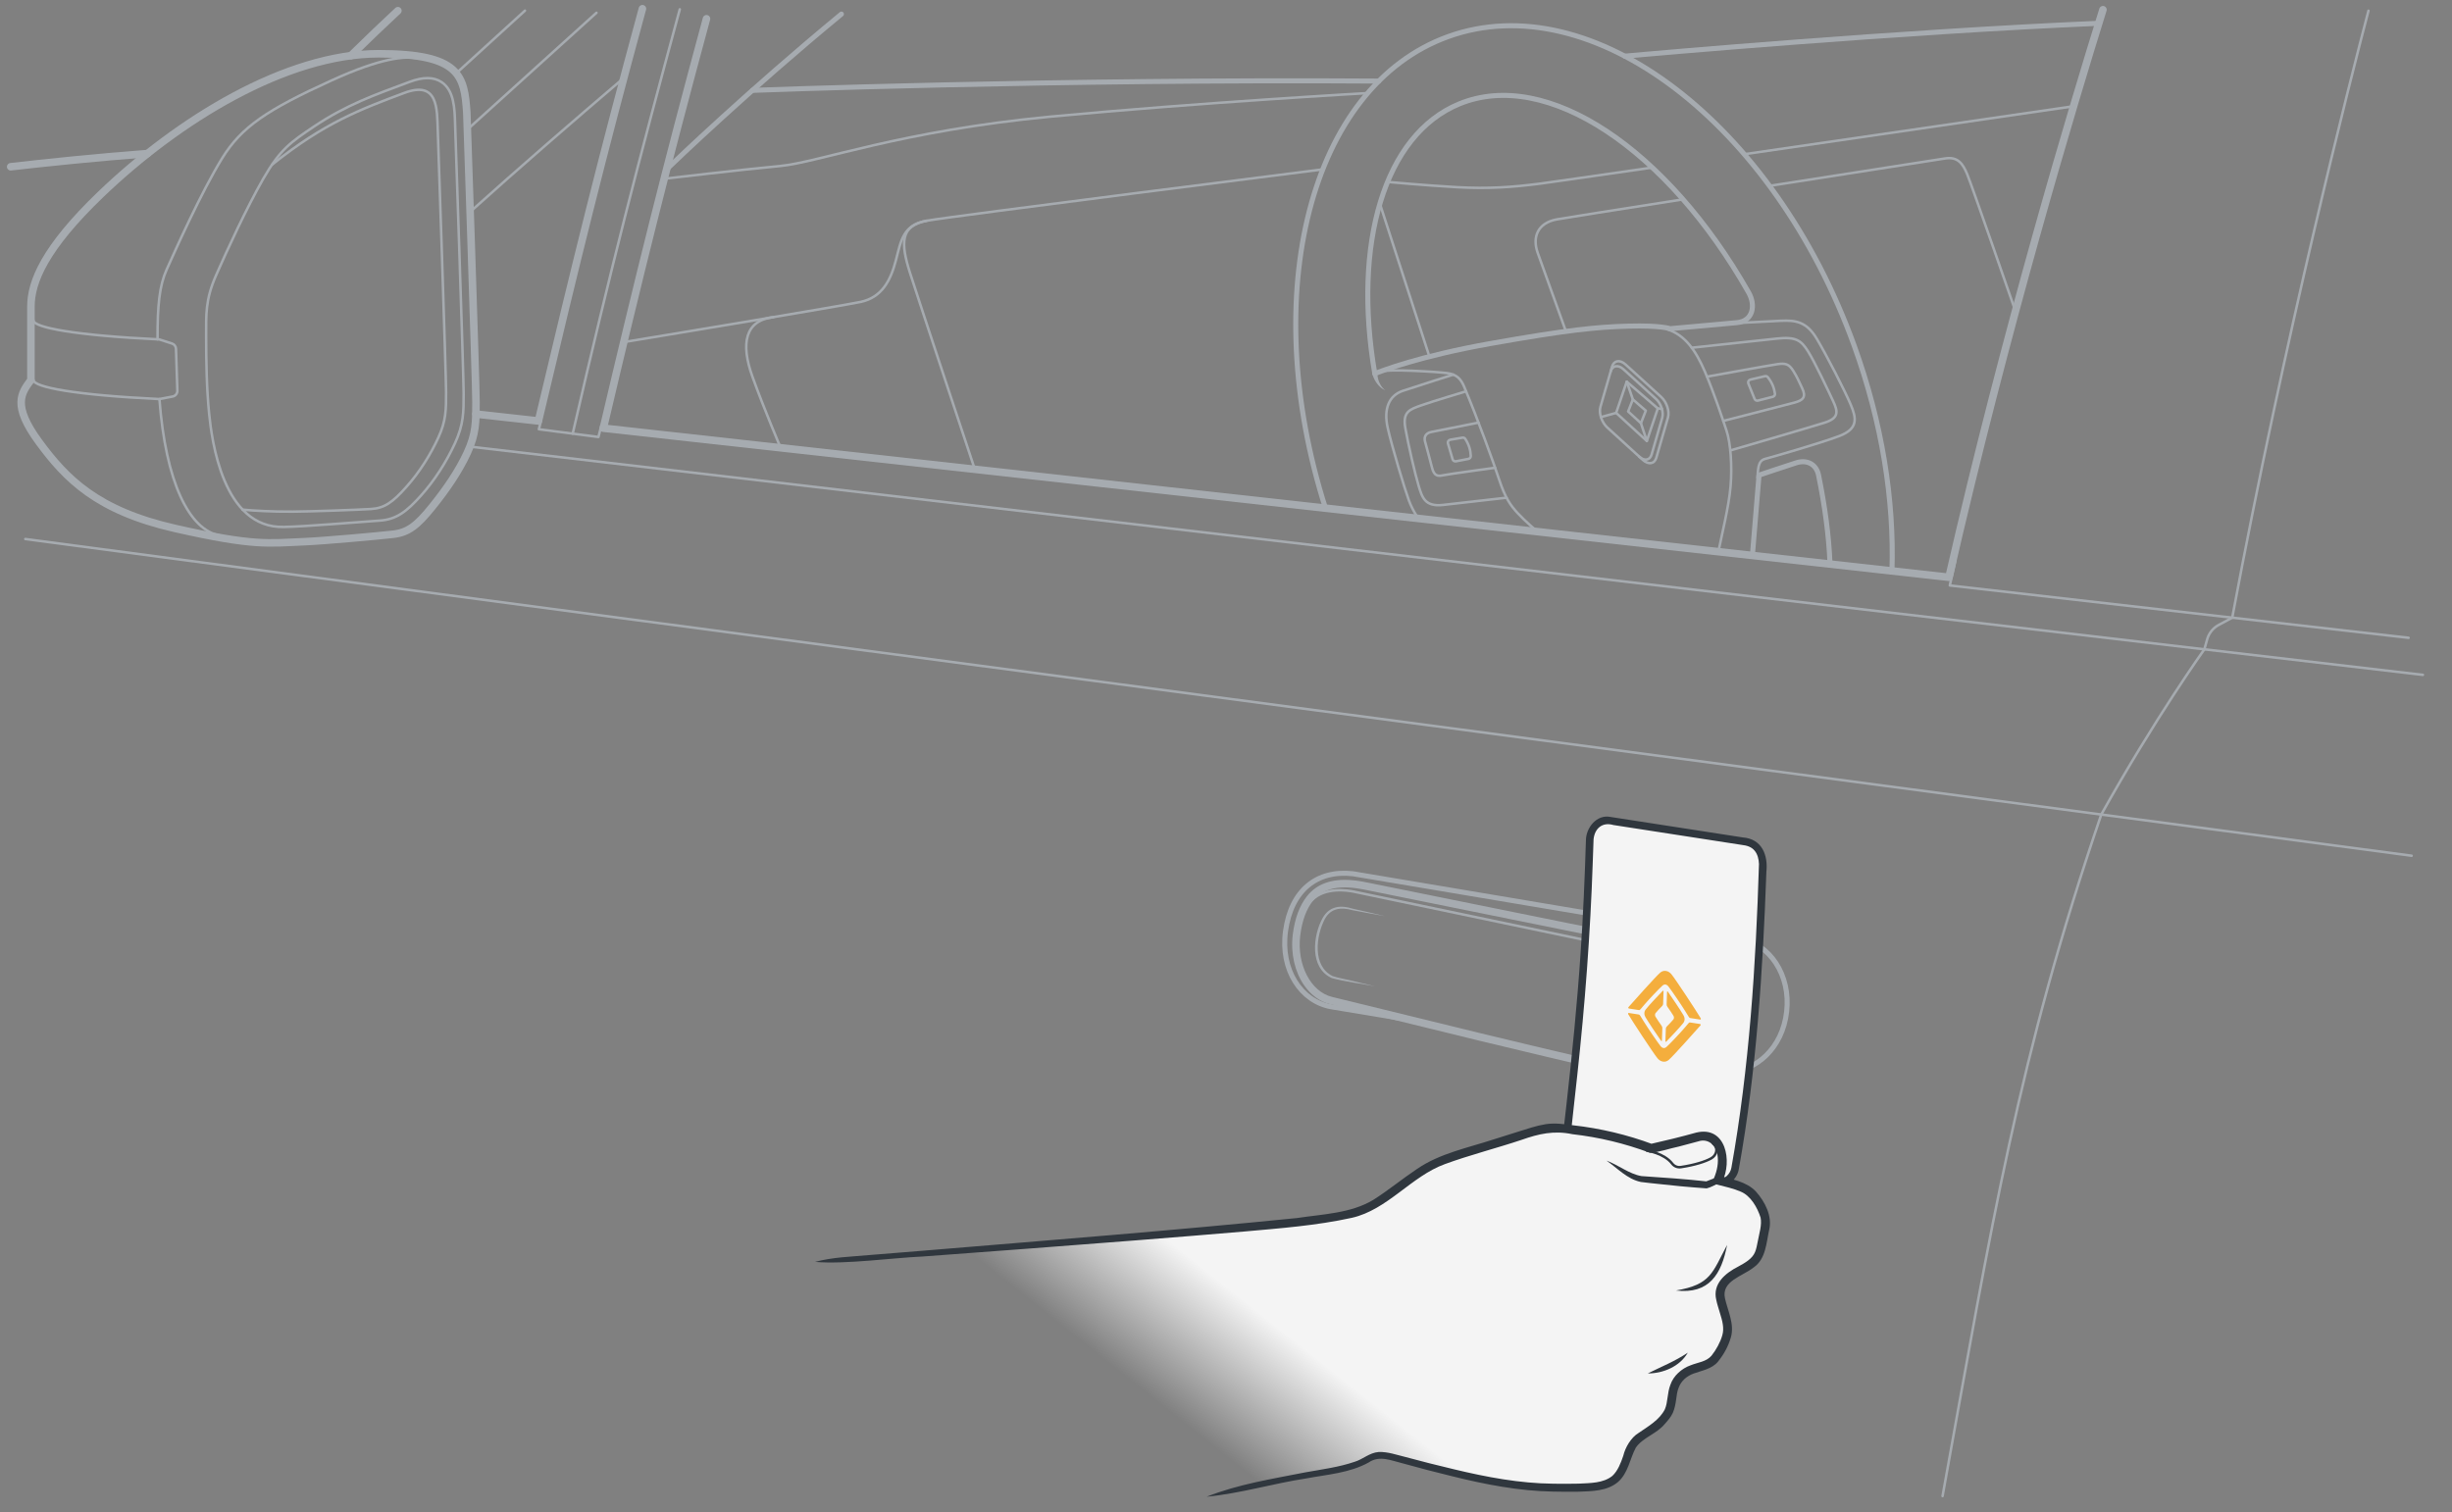 <?xml version="1.0" encoding="UTF-8"?><svg xmlns="http://www.w3.org/2000/svg" width="487.497" height="300.784" xmlns:xlink="http://www.w3.org/1999/xlink" viewBox="0 0 487.497 300.784"><rect x="0" y="0" width="487.497" height="300.784" fill="#808080" stroke="none"/><defs><linearGradient id="uuid-b8ea0134-496f-4c91-bd4d-1420ae8d8c03" x1="70.561" y1="320.929" x2="82.531" y2="297.183" gradientTransform="translate(230.521 -46.397) rotate(11.74)" gradientUnits="userSpaceOnUse"><stop offset="0" stop-color="#f4f4f4" stop-opacity="0"/><stop offset="1" stop-color="#f4f4f4"/></linearGradient></defs><g id="uuid-59878c80-b706-4bb0-b5b3-b5d262032445"><path d="M470.891,2.132c-3.602,13.739-16.587,64.467-27.087,120.706l-2.691,1.449c-1.122,.604-1.951,1.639-2.296,2.866l-.556,1.978s-9.783,13.645-20.496,32.855c-16.516,48.418-21.692,81.034-31.551,135.535" style="fill:none; stroke:#a6abb0; stroke-linecap:round; stroke-linejoin:round; stroke-width:.5px;"/><path d="M418.097,1.934c-5.882,18.843-19.346,63.58-30.614,112.867L119.952,85.15c7.167-30.489,12.439-51.685,20.51-81.417" style="fill:none; stroke:#a6abb0; stroke-linecap:round; stroke-linejoin:round; stroke-width:1.5px;"/><polyline points="388.723 111.641 387.653 116.427 478.866 126.84" style="fill:none; stroke:#a6abb0; stroke-linecap:round; stroke-linejoin:round; stroke-width:.5px;"/><line x1="481.713" y1="134.21" x2="93.268" y2="88.799" style="fill:none; stroke:#a6abb0; stroke-linecap:round; stroke-linejoin:round; stroke-width:.5px;"/><path d="M92.812,22.432c-.499-7.366-1.283-11.74-17.485-11.74-18.435,0-39.847,13.141-55.268,27.932-11.175,10.719-13.912,17.447-13.912,22.35v14.596c-1.939,2.623-3.763,5.017,1.596,12.316s11.517,13.684,27.14,17.219c15.622,3.535,18.465,2.918,25.543,2.623,4.105-.171,14.71-1.14,17.732-1.482s4.789-1.768,7.697-5.36,5.36-7.184,7.07-10.89,1.71-6.101,1.71-9.978-1.825-57.586-1.825-57.586Z" style="fill:none; stroke:#a6abb0; stroke-linecap:round; stroke-linejoin:round; stroke-width:1.5px;"/><path d="M56.464,104.792c3.646-.029,16.241-1.086,19.008-1.26,3.377-.213,5.42-1.844,8.228-4.981,2.64-2.948,4.976-6.545,6.756-10.401,1.724-3.736,1.724-6.171,1.724-9.857,0-3.541-1.605-50.827-1.673-52.841l-.024-.78c-.094-3.129-.2-6.675-2.682-8.339-1.573-1.055-3.666-1.067-6.401-.039l-.362,.136c-6.28,2.36-12.046,4.319-18.642,8.751-4.564,3.067-6.702,4.521-10.037,10.336s-7.27,14.368-9.408,19.243-1.967,7.783-1.967,12.23,.086,10.263,.599,15.309,2.671,22.853,14.881,22.493Z" style="fill:none; stroke:#a6abb0; stroke-linecap:round; stroke-linejoin:round; stroke-width:.5px;"/><path d="M54.155,32.695c10.377-8.324,17.675-11.004,26.17-14.197,6.809-2.559,6.557,3.079,6.715,7.519,0,0,1.648,48.504,1.648,52.005s0,5.664-1.545,9.011c-1.545,3.347-3.684,6.818-6.385,9.835s-4.309,4.187-6.968,4.354c-2.659,.168-11.98,.501-15.579,.525-4.214,.028-7.68-.187-9.963-.39" style="fill:none; stroke:#a6abb0; stroke-linecap:round; stroke-linejoin:round; stroke-width:.5px;"/><path d="M31.698,79.359c1.229,16.421,5.869,26.088,12.079,27.158" style="fill:none; stroke:#a6abb0; stroke-linecap:round; stroke-linejoin:round; stroke-width:.5px;"/><path d="M83.148,11.537c-2.704-.329-7.151-.145-17.209,4.447-12.81,5.849-17.908,9.205-21.79,15.513-4.105,6.671-9.237,18.131-11.033,22.151-1.42,3.177-1.811,7.059-1.796,13.833" style="fill:none; stroke:#a6abb0; stroke-linecap:round; stroke-linejoin:round; stroke-width:.5px;"/><path d="M6.646,63.708c0,1.423,8.379,3.004,25.013,3.789l2.535,.818c.462,.149,.781,.572,.797,1.057l.272,8.313c.019,.566-.378,1.061-.934,1.168l-2.654,.507c-16.635-.785-25.013-2.367-25.013-3.789" style="fill:none; stroke:#a6abb0; stroke-linecap:round; stroke-linejoin:round; stroke-width:.5px;"/><path d="M280.141,202.782l-15.494-2.571c-5.921-1.063-10.132-7.249-9.061-15.049,1.114-8.114,6.232-12.222,13.429-11.398l76.733,12.912c6.135,.905,10.294,7.271,9.468,14.494-.835,7.4-6.152,11.719-11.219,11.994" style="fill:none; stroke:#a6abb0; stroke-linecap:round; stroke-linejoin:round;"/><path d="M273.439,196.16c-2.524-.502-6.193-.96-8.644-1.644-4.464-1.98-3.82-8.425-1.8-12.015,1.366-2.345,3.581-2.545,5.959-1.792,2.071,.471,4.356,.976,6.407,1.485-2.079-.356-4.384-.787-6.468-1.186-2.217-.604-4.269-.458-5.489,1.744-1.777,3.364-2.518,9.391,1.549,11.357,1.139,.405,3.015,.702,4.222,1.025l4.264,1.026h0Z" style="fill:#a6abb0;"/><g><g id="uuid-73049b27-e0b0-4b27-b1d1-a3a34e98560d"><path d="M348.776,204.491c-.325,2.685-1.131,4.868-2.276,6.6-1.054,1.595-2.379,2.784-3.833,3.623-3.021,1.744-6.565,1.965-9.401,1.273-1.497-.365-5.704-1.354-10.987-2.597-8.962-2.108-21.004-4.94-28.067-6.665-14.852-3.637-29.693-7.265-29.694-7.265-2.062-.506-3.786-1.859-5.036-3.665-1.79-2.587-2.661-6.173-2.213-9.894,.413-3.351,1.412-5.773,2.753-7.494,.998-1.281,2.232-2.088,3.539-2.568,3.183-1.168,6.827-.385,8.696,.003l.099,.021c3.678,.764,68.318,13.82,68.324,13.822,2.268,.474,4.182,1.903,5.578,3.851,2.025,2.825,3.023,6.811,2.52,10.953Z" style="fill:none; stroke:#a6abb0; stroke-linecap:round; stroke-linejoin:round; stroke-width:.5px;"/><path d="M348.528,204.46c-.321,2.651-1.116,4.796-2.236,6.492-1.031,1.561-2.328,2.724-3.75,3.545-2.957,1.707-6.433,1.926-9.217,1.247-1.498-.365-5.707-1.355-10.989-2.597-8.962-2.108-21.003-4.939-28.065-6.664-14.852-3.637-29.693-7.265-29.694-7.265-1.991-.489-3.667-1.798-4.89-3.564-1.752-2.532-2.612-6.055-2.171-9.721,.409-3.317,1.395-5.693,2.702-7.371,.966-1.24,2.16-2.022,3.428-2.487,3.106-1.14,6.678-.378,8.558,.014l.099,.021c3.679,.765,68.319,13.821,68.324,13.822,2.195,.459,4.058,1.844,5.426,3.752,1.984,2.768,2.971,6.69,2.475,10.777Z" style="fill:none; stroke:#a6abb0; stroke-linecap:round; stroke-linejoin:round; stroke-width:.5px;"/><path d="M348.279,204.43c-.317,2.618-1.1,4.725-2.197,6.384-1.009,1.527-2.276,2.664-3.666,3.466-2.893,1.67-6.302,1.887-9.033,1.221-1.499-.366-5.71-1.356-10.991-2.598-8.963-2.108-21.003-4.939-28.063-6.664-14.852-3.638-29.694-7.265-29.694-7.265-1.92-.471-3.549-1.736-4.743-3.463-1.714-2.477-2.562-5.937-2.128-9.548,.405-3.284,1.378-5.614,2.651-7.248,.934-1.199,2.088-1.955,3.317-2.406,3.028-1.111,6.529-.37,8.421,.024l.099,.021c3.68,.765,68.32,13.821,68.324,13.822,2.121,.443,3.935,1.784,5.274,3.653,1.944,2.712,2.92,6.57,2.43,10.602Z" style="fill:none; stroke:#a6abb0; stroke-linecap:round; stroke-linejoin:round; stroke-width:.5px;"/><path d="M348.031,204.4c-.313,2.585-1.085,4.654-2.157,6.277-.987,1.494-2.225,2.604-3.582,3.387-2.829,1.634-6.17,1.848-8.849,1.194-1.501-.366-5.713-1.356-10.993-2.598-8.963-2.108-21.002-4.939-28.061-6.663-14.852-3.638-29.694-7.265-29.694-7.265-1.849-.454-3.43-1.675-4.597-3.363-1.675-2.421-2.513-5.819-2.086-9.375,.401-3.25,1.361-5.534,2.6-7.125,.903-1.158,2.016-1.888,3.206-2.325,2.95-1.083,6.379-.363,8.284,.034l.099,.021c3.681,.765,68.322,13.821,68.323,13.821,2.048,.428,3.811,1.725,5.122,3.554,1.904,2.656,2.868,6.449,2.385,10.426Z" style="fill:none; stroke:#a6abb0; stroke-linecap:round; stroke-linejoin:round; stroke-width:.5px;"/></g><path d="M347.783,204.37c-1.187,9.799-9.03,11.926-14.281,10.646-4.052-.988-27.839-6.523-39.053-9.261-14.852-3.638-29.694-7.265-29.694-7.265-4.331-1.063-7.209-6.525-6.495-12.464,.397-3.216,1.344-5.455,2.549-7.002,3.082-3.955,8.694-2.73,11.341-2.18,3.682,.765,68.323,13.821,68.323,13.821,4.844,1.012,8.114,7.085,7.31,13.705Z" style="fill:none; stroke:#a6abb0; stroke-linecap:round; stroke-linejoin:round; stroke-width:.5px;"/></g><path d="M260.807,179.027c2.607-2.699,7.174-1.953,8.373-1.703l69.51,14.548c4.54,.949,7.606,6.64,6.851,12.846-1.411,11.646-10.596,10.331-12.04,10.299" style="fill:none; stroke:#a6abb0; stroke-linecap:round; stroke-linejoin:round; stroke-width:.5px;"/><path d="M94.62,82.342l12.428,1.377c7.65-32.267,12.546-52.121,20.676-81.983" style="fill:none; stroke:#a6abb0; stroke-linecap:round; stroke-linejoin:round; stroke-width:1.5px;"/><polyline points="107.573 83.631 107.133 85.362 118.977 86.905 119.563 84.604" style="fill:none; stroke:#a6abb0; stroke-linecap:round; stroke-linejoin:round; stroke-width:.5px;"/><path d="M113.862,86.239c7.669-33.313,13.004-53.8,21.291-84.386" style="fill:none; stroke:#a6abb0; stroke-linecap:round; stroke-linejoin:round; stroke-width:.5px;"/><path d="M69.763,11.07c3.322-3.27,6.458-6.254,9.343-8.941" style="fill:none; stroke:#a6abb0; stroke-linecap:round; stroke-linejoin:round; stroke-width:1.5px;"/><path d="M2.126,33.162c6.975-.8,16.647-1.81,27.201-2.624" style="fill:none; stroke:#a6abb0; stroke-linecap:round; stroke-linejoin:round; stroke-width:1.5px;"/><line x1="479.478" y1="170.178" x2="5.033" y2="107.194" style="fill:none; stroke:#a6abb0; stroke-linecap:round; stroke-linejoin:round; stroke-width:.5px;"/><path d="M263.526,101.063c-13.563-42.536-3.107-83.883,24.402-93.791,28.563-10.288,64.695,17.217,80.702,61.433,5.586,15.43,7.983,30.857,7.523,44.84" style="fill:none; stroke:#a6abb0; stroke-linecap:round; stroke-linejoin:round;"/><path d="M273.825,74.223c.019,.618,.156,1.254,.414,1.848,.259,.591,.639,1.155,1.194,1.555-.638-.252-1.189-.735-1.623-1.299-.435-.568-.766-1.226-.971-1.942l-.002-.008c-.077-.268,.078-.547,.346-.624,.268-.077,.547,.078,.624,.346,.012,.04,.018,.083,.019,.123Z" style="fill:#a6abb0;"/><path d="M273.331,74.305c1.296-.527,8.945-3.491,22.915-5.974,15.394-2.737,21.21-3.307,27.596-3.478,6.386-.171,8.21,.513,8.21,.513,0,0,9.52-.878,13.228-1.197,3.307-.285,3.829-3.509,2.349-6.046-16.082-28.322-40.012-44.63-57.48-37.47-14.991,6.145-21.237,27.883-16.818,53.652Z" style="fill:none; stroke:#a6abb0; stroke-linecap:round; stroke-linejoin:round;"/><path d="M348.403,110.47c.514-6.339,1.32-15.983,1.32-15.983,0,0,5.093-1.711,7.36-2.438s4.047,.35,4.471,2.426c1.256,6.14,2.068,12.078,2.281,17.705" style="fill:none; stroke:#a6abb0; stroke-linecap:round; stroke-linejoin:round;"/><path d="M132.533,33.674c1.792-1.732,16.174-15.541,34.753-30.874" style="fill:none; stroke:#a6abb0; stroke-linecap:round; stroke-linejoin:round;"/><path d="M149.588,17.971s60.188-2.286,124.547-1.848" style="fill:none; stroke:#a6abb0; stroke-linecap:round; stroke-linejoin:round;"/><path d="M323.04,11.168l4.109-.367s50.05-4.468,90.109-6.168" style="fill:none; stroke:#a6abb0; stroke-linecap:round; stroke-linejoin:round;"/><line x1="90.707" y1="14.575" x2="104.37" y2="2.118" style="fill:none; stroke:#a6abb0; stroke-linecap:round; stroke-linejoin:round; stroke-width:.5px;"/><line x1="118.586" y1="2.539" x2="92.925" y2="25.758" style="fill:none; stroke:#a6abb0; stroke-linecap:round; stroke-linejoin:round; stroke-width:.5px;"/><path d="M124.018,15.496c-10.184,8.685-21.146,18.176-30.546,26.64" style="fill:none; stroke:#a6abb0; stroke-linecap:round; stroke-linejoin:round; stroke-width:.5px;"/><path d="M124.014,68.031l7.929-1.315s34.932-5.793,39.145-6.671,5.968-4.213,7.022-8.25,1.404-7.022,6.144-7.899,78.738-10.212,78.738-10.212" style="fill:none; stroke:#a6abb0; stroke-linecap:round; stroke-linejoin:round; stroke-width:.5px;"/><path d="M184.254,43.896c-5.354,.965-5.178,4.564-3.335,10.357,1.843,5.793,12.89,39.083,12.89,39.083" style="fill:none; stroke:#a6abb0; stroke-linecap:round; stroke-linejoin:round; stroke-width:.5px;"/><line x1="284.188" y1="70.916" x2="274.344" y2="40.509" style="fill:none; stroke:#a6abb0; stroke-linecap:round; stroke-linejoin:round; stroke-width:.5px;"/><path d="M311.329,65.897s-4.461-12.435-5.602-15.594,0-5.968,3.774-6.671c1.406-.262,12.104-1.948,25.114-3.984" style="fill:none; stroke:#a6abb0; stroke-linecap:round; stroke-linejoin:round; stroke-width:.5px;"/><path d="M351.809,36.962c17.311-2.701,33.604-5.235,34.842-5.442,2.633-.439,3.599,1.053,4.476,3.16s9.579,27.212,9.579,27.212" style="fill:none; stroke:#a6abb0; stroke-linecap:round; stroke-linejoin:round; stroke-width:.5px;"/><path d="M275.868,36.18s7.566,.694,13.798,1.045c6.232,.351,11.059,0,16.501-.702,1.51-.195,10.351-1.467,22.338-3.203" style="fill:none; stroke:#a6abb0; stroke-linecap:round; stroke-linejoin:round; stroke-width:.5px;"/><path d="M346.791,30.666c29.971-4.355,65.465-9.536,65.465-9.536" style="fill:none; stroke:#a6abb0; stroke-linecap:round; stroke-linejoin:round; stroke-width:.5px;"/><path d="M153.774,63.063c-5.638,.661-6.559,5.233-4.189,11.816s5.622,14.179,5.622,14.179" style="fill:none; stroke:#a6abb0; stroke-linecap:round; stroke-linejoin:round; stroke-width:.5px;"/><path d="M132.054,35.543s15.513-1.829,23.061-2.531c7.548-.702,24.049-7.022,53.891-9.83,29.842-2.809,62.924-4.67,62.924-4.67" style="fill:none; stroke:#a6abb0; stroke-linecap:round; stroke-linejoin:round; stroke-width:.5px;"/><path d="M331.419,65.471c3.517,1.087,5.711,4.159,7.554,8.46s3.511,9.391,4.301,11.761,1.141,6.934,.79,11.059c-.345,4.052-1.785,9.751-2.421,12.969" style="fill:none; stroke:#a6abb0; stroke-linecap:round; stroke-linejoin:round; stroke-width:.5px;"/><path d="M274.413,73.887c1.517-.54,11.127,.026,13.351,.319,1.857,.244,2.698,1.181,3.328,2.679,2.64,6.274,5.8,14.934,6.97,18.503s2.224,5.091,3.686,6.671,3.922,3.676,3.922,3.676" style="fill:none; stroke:#a6abb0; stroke-linecap:round; stroke-linejoin:round; stroke-width:.5px;"/><path d="M288.934,74.5s-7.197,2.281-10.005,3.217-3.862,3.628-3.043,7.314c.819,3.686,3.394,12.229,4.213,14.453s1.924,3.629,1.924,3.629" style="fill:none; stroke:#a6abb0; stroke-linecap:round; stroke-linejoin:round; stroke-width:.5px;"/><path d="M342.647,64.4s8.663-.493,11.472-.61,5.032,.117,7.08,3.569c2.048,3.452,5.559,10.298,6.729,13.048s1.58,4.857-2.282,6.319-13.355,4.172-14.781,4.553-1.328,2.248-1.452,3.733" style="fill:none; stroke:#a6abb0; stroke-linecap:round; stroke-linejoin:round; stroke-width:.5px;"/><path d="M291.484,77.822s-6.777,2.016-8.971,2.806-3.686,1.229-3.116,4.476c.571,3.247,1.931,9.128,2.633,11.454s1.229,4.257,4.827,3.862,12.668-1.443,12.668-1.443" style="fill:none; stroke:#a6abb0; stroke-linecap:round; stroke-linejoin:round; stroke-width:.5px;"/><path d="M336.344,69.153s13.181-1.427,16.955-1.822,4.783,.351,6.144,2.501,4.037,7.855,5.003,9.918,1.229,3.379-1.668,4.301-18.767,5.528-18.767,5.528" style="fill:none; stroke:#a6abb0; stroke-linecap:round; stroke-linejoin:round; stroke-width:.5px;"/><path d="M339.383,74.906s12.468-2.266,14.004-2.485,2.282-.088,3.16,1.36,.917,1.67,1.763,3.446,.122,2.393-1.555,2.84c-2.294,.612-14.142,3.64-14.142,3.64" style="fill:none; stroke:#a6abb0; stroke-linecap:round; stroke-linejoin:round; stroke-width:.5px;"/><path d="M297.257,93.025s-9.259,1.251-10.312,1.485-1.814,.176-2.224-1.463-1.17-4.388-1.404-5.266,.117-1.638,1.229-1.872,9.407-1.867,9.407-1.867" style="fill:none; stroke:#a6abb0; stroke-linecap:round; stroke-linejoin:round; stroke-width:.5px;"/><path d="M330.25,78.924c1.117,1.018,1.726,2.864,1.362,4.124l-2.306,7.974c-.364,1.26-1.565,1.457-2.682,.439l-7.067-6.44c-1.117-1.018-1.726-2.864-1.362-4.124l2.306-7.974c.364-1.26,1.565-1.457,2.682-.439l7.067,6.44Z" style="fill:none; stroke:#a6abb0; stroke-linecap:round; stroke-linejoin:round; stroke-width:.5px;"/><path d="M320.246,73.822c.334-1.154,1.483-1.334,2.506-.402l6.474,5.9c1.023,.932,1.582,2.624,1.248,3.778l-2.112,7.306c-.334,1.154-1.434,1.334-2.457,.402" style="fill:none; stroke:#a6abb0; stroke-linecap:round; stroke-linejoin:round; stroke-width:.5px;"/><path d="M348.001,75.492c-.163,.038-.302,.146-.379,.295s-.085,.324-.022,.48l1.237,3.056c.108,.267,.397,.413,.675,.341l2.95-.756c.285-.073,.469-.35,.426-.64-.168-1.128-.558-2.178-1.433-3.275-.132-.166-.357-.228-.563-.179l-2.89,.678Z" style="fill:none; stroke:#a6abb0; stroke-linecap:round; stroke-linejoin:round; stroke-width:.5px;"/><path d="M288.349,87.445c-.166,.022-.315,.116-.406,.256s-.117,.314-.07,.475l.929,3.163c.081,.276,.354,.45,.638,.406l2.488-.482c.291-.045,.501-.302,.487-.595-.055-1.139-.34-2.223-1.103-3.4-.115-.178-.332-.262-.542-.234l-2.422,.41Z" style="fill:none; stroke:#a6abb0; stroke-linecap:round; stroke-linejoin:round; stroke-width:.5px;"/><polygon points="324.641 79.434 323.7 81.824 326.242 84.163 327.213 81.667 324.641 79.434" style="fill:none; stroke:#a6abb0; stroke-linecap:round; stroke-linejoin:round; stroke-width:.5px;"/><polygon points="323.421 75.9 321.315 82.113 327.417 87.697 329.598 81.218 323.421 75.9" style="fill:none; stroke:#a6abb0; stroke-linecap:round; stroke-linejoin:round; stroke-width:.5px;"/><line x1="324.641" y1="79.434" x2="323.421" y2="75.9" style="fill:none; stroke:#a6abb0; stroke-linecap:round; stroke-linejoin:round; stroke-width:.5px;"/><line x1="326.242" y1="84.163" x2="327.417" y2="87.697" style="fill:none; stroke:#a6abb0; stroke-linecap:round; stroke-linejoin:round; stroke-width:.5px;"/><line x1="321.315" y1="82.113" x2="318.289" y2="82.946" style="fill:none; stroke:#a6abb0; stroke-linecap:round; stroke-linejoin:round; stroke-width:.5px;"/><line x1="329.598" y1="81.218" x2="330.419" y2="81.322" style="fill:none; stroke:#a6abb0; stroke-linecap:round; stroke-linejoin:round; stroke-width:.5px;"/><path d="M343.659,205.268c-1.026,5.322-5.542,8.671-10.102,7.53,0,0-11.111-2.763-11.152-2.774-4.397-1.172-7.161-6.288-6.158-11.411,.969-5.018,5.185-8.2,9.493-7.218,0,0,11.366,1.901,11.461,1.923,4.61,1.227,7.506,6.585,6.459,11.949Z" style="fill:#f4ae3d; stroke:#30373e; stroke-dasharray:0 0 1.25 1.5; stroke-linecap:round; stroke-linejoin:round; stroke-width:.75px;"/></g><g id="uuid-4642e811-fc7d-437a-9cb0-15bfa1e1e923"><g><path d="M344.475,232.266c-.287,1.619-1.747,2.626-2.91,2.434l-26.393-5.236c-2.707-.447-3.404-1.756-3.1-4.364,2.606-22.36,3.883-37.329,4.478-57.817,.066-2.263,1.558-3.876,3.313-3.604l27.018,4.183c1.779,.275,3.198,1.545,3.084,4.649-.773,21.018-1.874,39.365-5.491,59.756Z" style="fill:#f4f4f4;"/><g><path d="M338.137,202.519c-.732-1.261-5.005-7.767-5.805-8.742-.279-.343-.644-.62-1.111-.692s-.847,.089-1.145,.343c-.856,.719-5.466,5.906-6.318,6.866-.07,.089-.015,.253,.085,.269,.408,.063,1.354,.212,1.923,.3,.201,.031,.262-.005,.393-.16,.132-.155,.788-.926,.788-.926,.835-.985,2.863-3.134,3.601-3.796,.277-.249,.579-.193,.583-.192,.004,0,.307,.038,.565,.369,.687,.883,2.553,3.634,3.316,4.867,0,0,.599,.966,.72,1.16,.12,.194,.178,.248,.379,.28,.57,.088,1.515,.232,1.923,.296,.1,.016,.165-.131,.102-.24Z" style="fill:#f4ae3d;"/><path d="M323.712,201.689c.731,1.261,5.005,7.767,5.805,8.742,.279,.343,.644,.62,1.111,.692,.467,.072,.847-.089,1.145-.343,.856-.719,5.466-5.906,6.318-6.866,.07-.089,.015-.253-.085-.269-.408-.063-1.354-.212-1.923-.3-.201-.031-.262,.005-.393,.16-.132,.155-.788,.926-.788,.926-.835,.985-2.863,3.134-3.601,3.796-.277,.249-.579,.192-.583,.192-.004,0-.307-.038-.565-.369-.687-.883-2.553-3.634-3.316-4.867,0,0-.599-.966-.72-1.16-.12-.194-.178-.249-.379-.28-.57-.088-1.515-.232-1.923-.296-.1-.016-.165,.13-.102,.24Z" style="fill:#f4ae3d;"/><path d="M330.327,203.962c-.347-.489-.965-1.387-1.192-1.783-.103-.176-.09-.373-.09-.373,0,0,0-.2,.113-.341,.251-.322,.918-1.025,1.297-1.397,.155-.156,.194-.263,.201-.483,.022-.68,.064-1.954,.08-2.438,.003-.098-.084-.172-.155-.101-.844,.843-2.729,2.873-3.365,3.674-.303,.352-.289,.759-.289,.759,0,0-.04,.399,.237,.84,.577,.989,2.311,3.58,3.091,4.674,.07,.093,.157,.055,.16-.06,.016-.484,.058-1.751,.08-2.431,.007-.22-.024-.338-.168-.54Z" style="fill:#f4ae3d;"/><path d="M331.395,204.13c.375-.377,1.046-1.075,1.297-1.397,.114-.142,.113-.341,.113-.341,0,0,.014-.197-.09-.373-.227-.396-.842-1.298-1.192-1.782-.143-.202-.175-.32-.168-.54,.022-.68,.064-1.947,.08-2.43,.004-.115,.091-.153,.16-.06,.78,1.094,2.514,3.685,3.091,4.674,.277,.441,.237,.84,.237,.84,0,0,.013,.407-.289,.759-.636,.801-2.522,2.831-3.365,3.674-.075,.07-.159,.006-.155-.109,.016-.484,.057-1.751,.08-2.43,.007-.22,.046-.327,.201-.483Z" style="fill:#f4ae3d;"/></g><path d="M344.229,232.222c3.561-19.915,4.858-40.199,5.483-60.396-.039-.972-.274-1.96-.884-2.675-.637-.765-1.566-1.017-2.546-1.13-7.368-1.134-18.161-2.816-25.517-3.951-2.168-.637-3.697,.636-3.938,2.819-.049,.922-.131,3.55-.161,4.535-.474,14.148-1.549,28.362-3.082,42.424-.413,4.021-.926,8.072-1.323,12.059-.036,.965,.144,1.982,.903,2.537,.737,.585,1.746,.707,2.738,.909l5.959,1.182,11.919,2.365,5.959,1.182,1.49,.296,.372,.074c1.292,.159,2.419-1.005,2.626-2.23h0Zm1.477,.262c-.322,2.103-2.522,3.991-4.744,3.37l-1.49-.296c-6.652-1.32-17.185-3.409-23.837-4.729-3.927-.513-5.413-2.489-4.722-6.585,.118-.904,.4-3.571,.517-4.523,1.124-9.99,2.15-20.179,2.817-30.188,.498-7.265,.835-15.045,1.057-22.338-.021-2.563,2.146-5.323,4.941-4.723,.451,.08,1.777,.268,2.251,.349,6.702,1.038,17.314,2.681,24.016,3.718,3.79,.299,5.023,3.501,4.672,6.842-.708,19.756-1.965,39.591-5.477,59.104h0Z" style="fill:#30373e;"/></g><g><g><path d="M162.046,250.947s89.529-6.767,99.38-8.309c9.851-1.542,9.994-1.636,16.709-6.553,6.715-4.917,6.901-4.982,17.148-8.071,13.309-4.011,11.202-4.235,19.038-3.116,9.096,1.299,10.366,2.443,13.964,3.493,0,0,4.918-1.079,9.144-2.281,3.941-1.121,6.429,3.249,4.137,8.59,4.497,1.132,6.387,1.525,8.125,4.548,1.738,3.023,1.513,3.632,.74,7.351-.511,2.457-.511,3.883-3.743,5.677-3.232,1.793-5.466,3.057-4.453,6.719,1.014,3.661,2.062,5.259,.256,8.729-1.806,3.47-2.601,3.502-5.447,4.389-2.846,.887-4.184,2.581-4.565,5.361s-.479,3.253-2.025,5.002-2.342,1.781-4.57,3.487-1.898,3.34-3.243,6.018c-1.345,2.678-2.8,3.816-9.364,3.883-6.564,.066-11.907-.108-21.413-2.281-17.834-4.076-16.597-5.306-20.452-3.104-3.102,1.772-8.818,2.341-13.975,3.318-8.429,1.597-17.538,3.854-17.538,3.854" style="fill:url(#uuid-b8ea0134-496f-4c91-bd4d-1420ae8d8c03);"/><path d="M162.046,250.947c3.505-.939,7.075-1.019,10.626-1.344l10.662-.864c24.465-2.031,50.263-4.059,74.574-6.516,5.08-.779,10.632-.908,15.127-3.609,2.972-1.882,5.745-4.178,8.709-6.156,4.503-3.09,10.081-4.185,15.137-5.845l5.095-1.604c1.712-.521,3.387-1.131,5.29-1.439,1.94-.308,3.821-.006,5.575,.223,5.312,.59,10.718,1.879,15.696,3.735l-.444-.015c2.975-.671,6.169-1.444,9.114-2.271,5.945-1.455,7.264,5.701,5.178,9.81l-.602-1.218c2.432,.663,5.422,1.108,7.319,3.118,1.812,2.042,3.298,4.895,2.632,7.649-.564,2.562-.655,5.735-3.022,7.407-2.271,1.825-6.544,2.726-5.754,6.204,.542,2.454,1.937,5.134,1.164,7.761-.552,1.837-1.344,3.287-2.544,4.794-1.185,1.474-3.261,1.8-4.834,2.375-1.439,.533-2.529,1.492-3.018,2.876-.559,1.345-.338,3.078-1.145,4.972-.455,.937-1.065,1.592-1.643,2.243-1.568,1.908-4.349,2.658-5.717,4.665-1.176,2.191-1.508,5.085-3.575,6.854-2.164,1.808-5.182,1.791-7.757,1.898-1.704,.026-3.384,.02-5.086-.021-6.79-.11-13.53-1.421-20.087-3.05-3.279-.793-6.55-1.654-9.793-2.553-2.296-.553-4.635-1.674-6.801-.195-3.763,2.104-8.299,2.409-12.372,3.172-6.658,1.018-13.113,2.995-19.849,3.645,6.317-2.504,13.013-3.532,19.644-4.85,3.311-.596,6.676-1.029,9.758-2.089,1.7-.51,2.908-1.796,4.814-1.959,1.862-.046,3.431,.548,5.161,.961,3.252,.877,6.5,1.708,9.772,2.476,6.513,1.568,13.084,2.808,19.79,2.873,1.665,.03,3.352,.023,5.014-.013,2.329-.122,4.881-.072,6.703-1.536,1.083-.998,1.692-2.577,2.176-4.01,.391-1.646,1.531-3.622,3.03-4.526,1.932-1.322,4.183-2.61,5.241-4.721,.613-1.431,.459-3.251,1.088-4.846,.605-1.82,2.259-3.272,4.023-3.896,1.52-.604,3.103-.695,4.152-1.906,.894-1.096,1.769-2.693,2.155-4.07,.409-1.408,.019-2.854-.489-4.473-.213-.732-.561-1.786-.705-2.525-.801-3.237,1.821-5.371,4.363-6.663,1.49-.803,2.809-1.605,3.329-2.861,.271-.632,.409-1.422,.576-2.261,.268-1.507,.83-3.167,.536-4.611-.636-2.01-1.979-4.39-4.001-5.187-1.393-.615-3.059-.968-4.683-1.39-.528-.129-.818-.721-.602-1.218,.651-1.528,.985-3.215,.696-4.745-.323-1.986-1.936-3.231-3.751-2.633-.766,.21-3.116,.846-3.934,1.048-1.896,.382-3.802,1.118-5.723,1.236-5.075-1.884-10.074-3.089-15.435-3.705-3.633-.766-6.67-.08-10.092,1.133-4.869,1.627-10.509,3.074-15.243,4.822-6.636,2.394-11.415,9.088-18.506,10.682-7.091,1.555-14.234,2.073-21.331,2.717-14.219,1.216-28.441,2.306-42.665,3.384l-21.337,1.593c-5.947,.263-15.402,1.586-21.377,1.067h0Z" style="fill:#30373e;"/></g><path d="M341.807,235.276c-.829,.336-1.631,.859-2.499,1.054-1.757-.103-3.506-.289-5.26-.431-1.845-.207-6.039-.6-7.834-.844-2.716-.581-4.613-2.721-6.822-4.247,2.364,.859,4.503,2.666,6.967,3.079,4.042,.267,9.026,.611,13.033,1.062l-.329,.051c.751-.297,1.501-.597,2.26-.876,.731-.272,1.193,.818,.484,1.152h0Z" style="fill:#30373e;"/><path d="M343.375,247.577c-1.11,5.829-3.575,9.843-10.165,9.061,6.979-1.199,7.186-3.491,10.165-9.061h0Z" style="fill:#30373e;"/><path d="M335.559,269.002c-1.556,2.729-4.906,4.151-7.957,4.131,2.762-1.375,5.41-2.416,7.957-4.131h0Z" style="fill:#30373e;"/><path d="M327.434,228.823s3.405,.494,5.029,2.593c.405,.523,1.063,.786,1.717,.688,2.71-.406,4.834-1.075,6.02-1.734,1.089-.605,1.528-2.085,.377-2.962" style="fill:none; stroke:#30373e; stroke-linecap:round; stroke-linejoin:round; stroke-width:.5px;"/></g></g></svg>